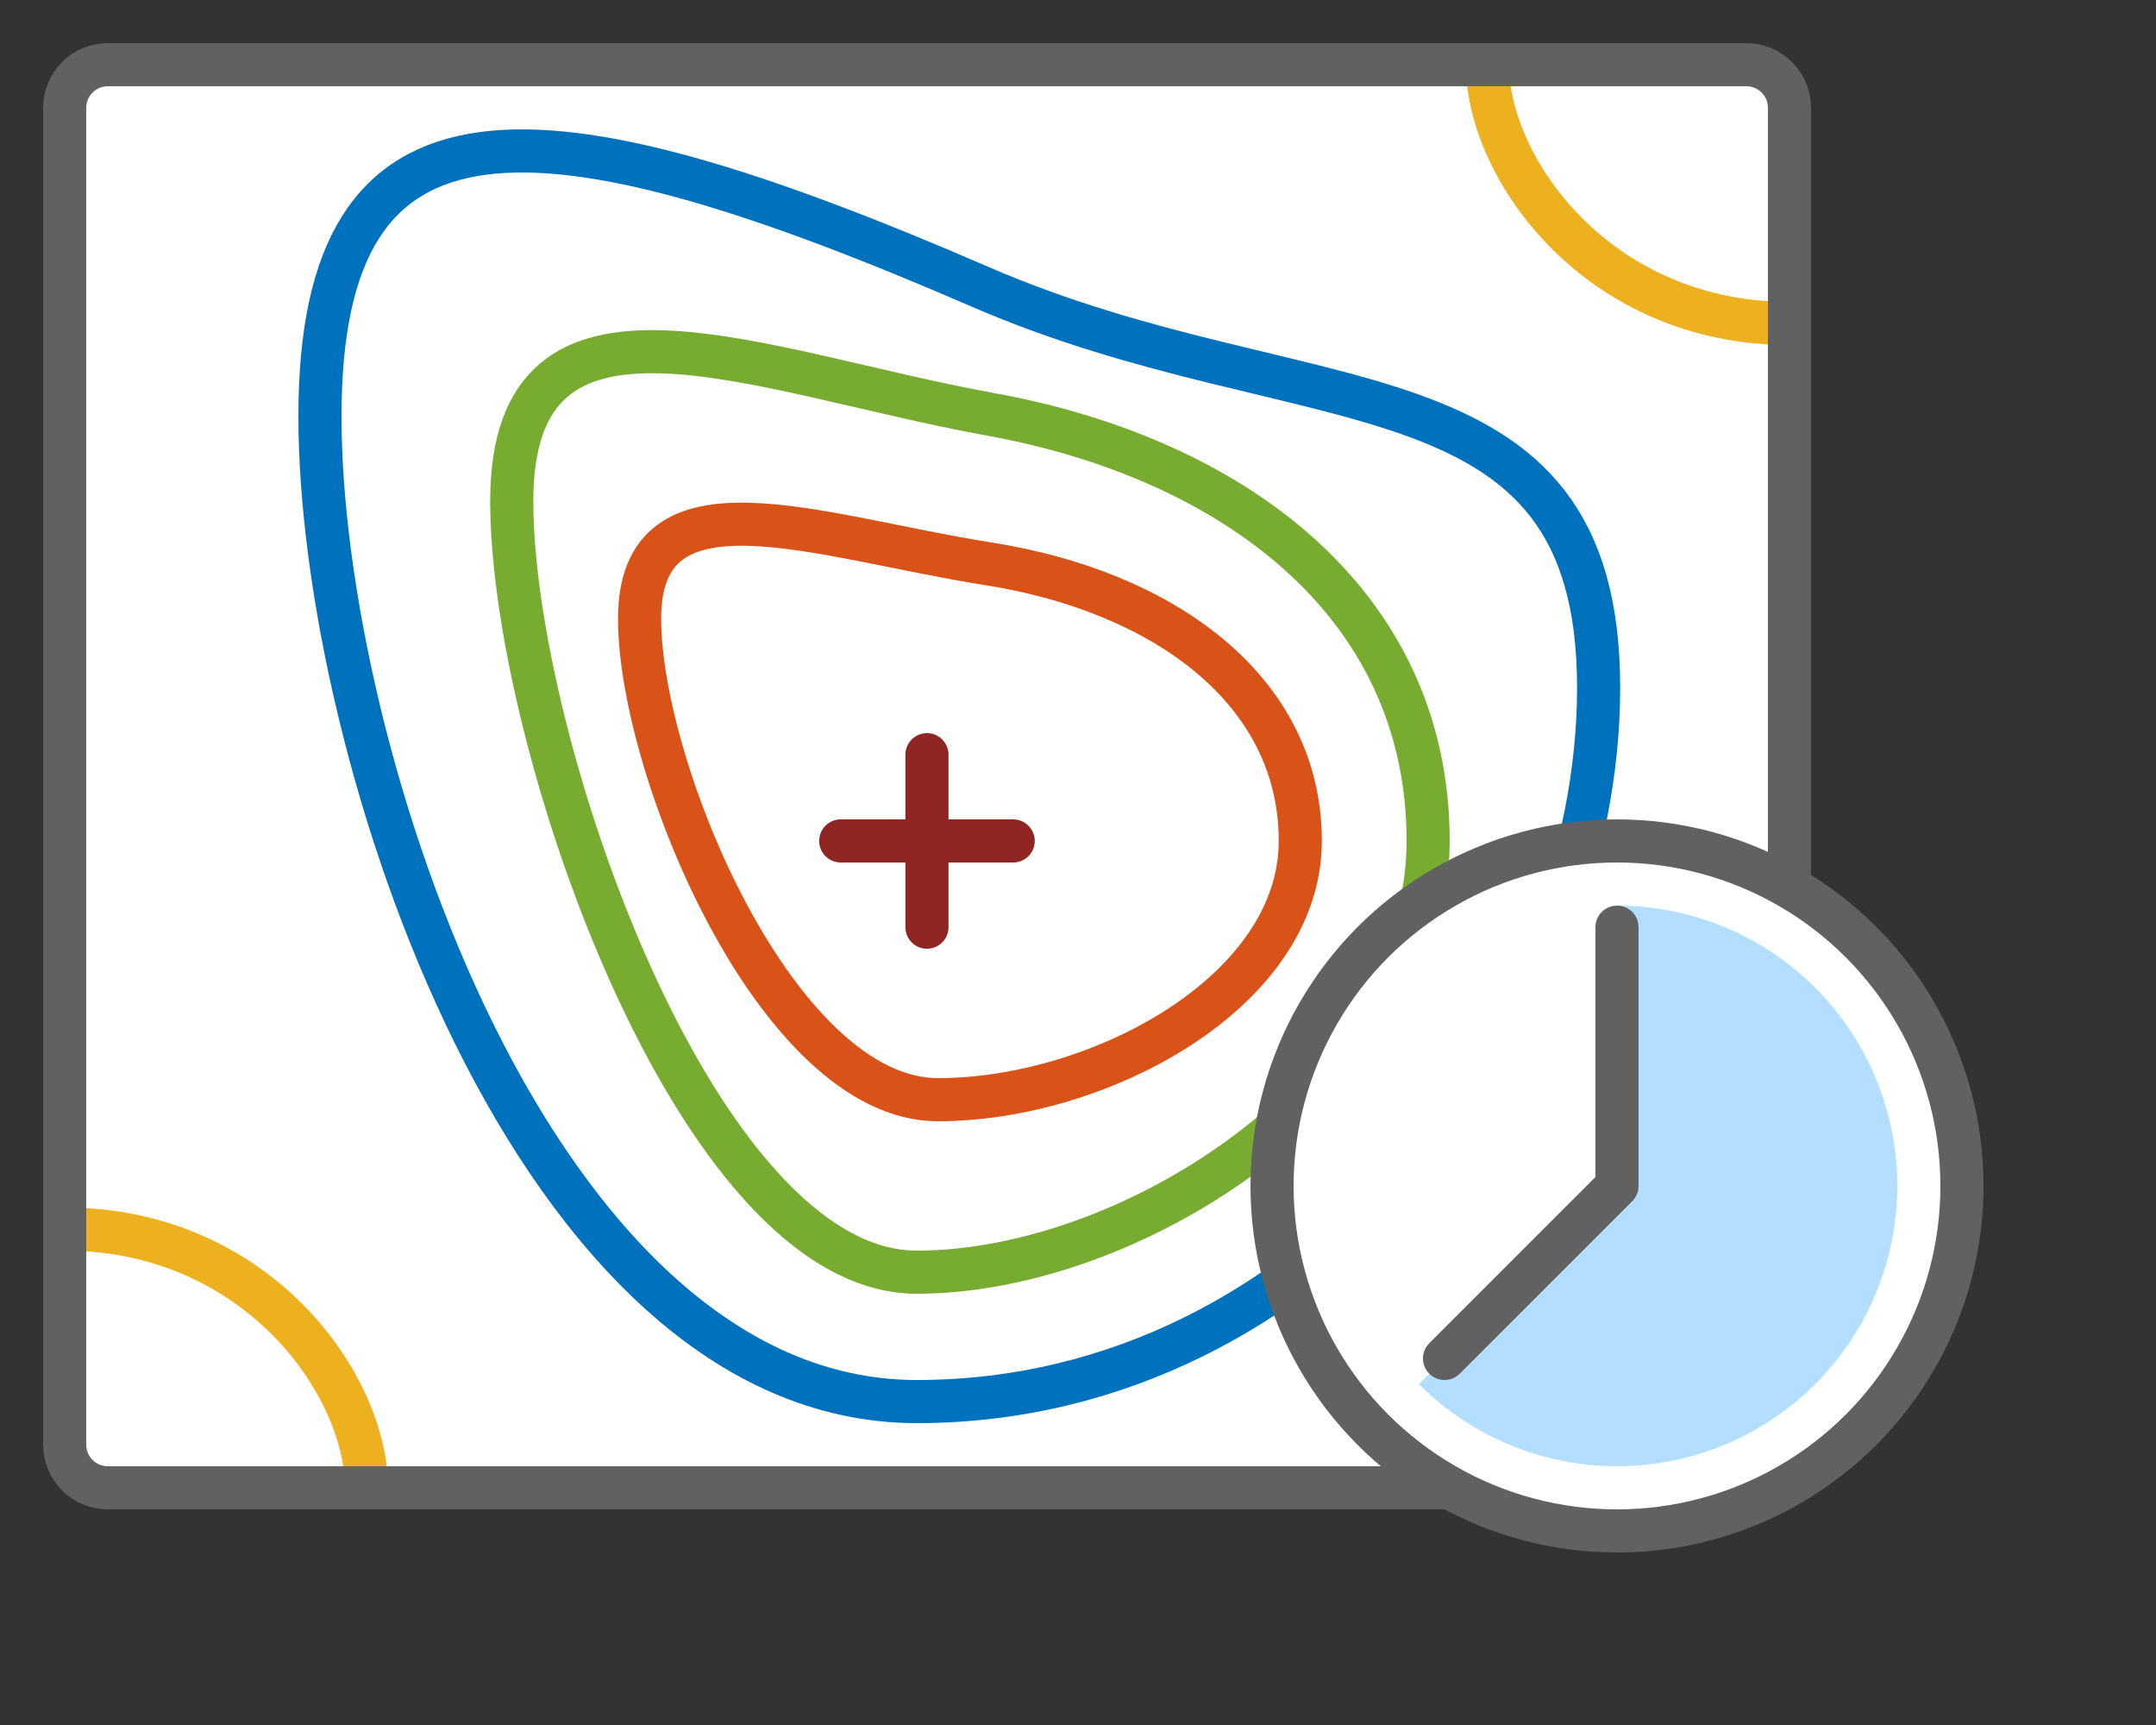 <svg width="50" height="40" viewBox="0 0 50 40" fill="none" xmlns="http://www.w3.org/2000/svg">
<rect x="0" y="0" width="50" height="40" fill="#333333" stroke="none"/>
<path d="M1.5 2.5C1.5 1.948 1.948 1.5 2.5 1.5H40.494C41.047 1.5 41.494 1.948 41.494 2.5V33.5C41.494 34.052 41.047 34.5 40.494 34.5H2.5C1.948 34.5 1.5 34.052 1.5 33.5V2.5Z" fill="#FFFFFF"/>
<path d="M41.495 7.5C37.047 7.5 34.495 3.9 34.495 1.5" stroke="#EDB120"/>
<path d="M1.499 28.5C5.948 28.5 8.499 32.1 8.499 34.5" stroke="#EDB120"/>
<path d="M1.5 2.5C1.5 1.948 1.948 1.5 2.5 1.5H40.5C41.052 1.5 41.5 1.948 41.5 2.5V33.5C41.5 34.052 41.052 34.5 40.5 34.5H2.5C1.948 34.5 1.5 34.052 1.5 33.5V2.5Z" stroke="#616161" stroke-linejoin="round"/>
<path d="M37.074 15.948C37.074 23.702 30.598 32.5 21.259 32.5C12.362 32.5 7.42 17.409 7.42 9.655C7.42 1.901 12.357 2.152 22.741 6.655C30.288 9.927 37.074 8.194 37.074 15.948Z" stroke="#0072BD"/>
<path d="M30.155 19.5C30.155 23.012 25.475 25.5 21.753 25.5C18.031 25.5 14.833 17.857 14.833 14.345C14.833 10.834 18.932 12.447 22.921 13.074C26.965 13.71 30.155 15.988 30.155 19.5Z" stroke="#D95319"/>
<path d="M33.12 19.5C33.12 25.057 26.371 29.5 21.259 29.5C16.146 29.5 11.868 17.178 11.868 11.621C11.868 6.064 17.498 8.616 22.977 9.609C28.532 10.615 33.12 13.943 33.12 19.5Z" stroke="#77AC30"/>
<path d="M21.497 17.5V21.5M19.497 19.5H23.497" stroke="#902623" stroke-linecap="round" stroke-linejoin="round"/>
<circle cx="37.5" cy="27.5" r="8" fill="white" stroke="#616161"/>
<path d="M37.5 21C38.569 21 39.621 21.264 40.564 21.767C41.507 22.271 42.311 23 42.905 23.889C43.498 24.778 43.864 25.799 43.969 26.863C44.074 27.927 43.914 29 43.505 29.987C43.096 30.975 42.45 31.846 41.624 32.525C40.797 33.203 39.816 33.667 38.768 33.875C37.72 34.084 36.636 34.03 35.613 33.72C34.59 33.41 33.66 32.852 32.904 32.096L37.5 27.5L37.5 21Z" fill="#B4DEFF"/>
<path d="M37.5 21.5V27.5L33.5 31.5" stroke="#616162" stroke-linecap="round" stroke-linejoin="round"/>
</svg>
